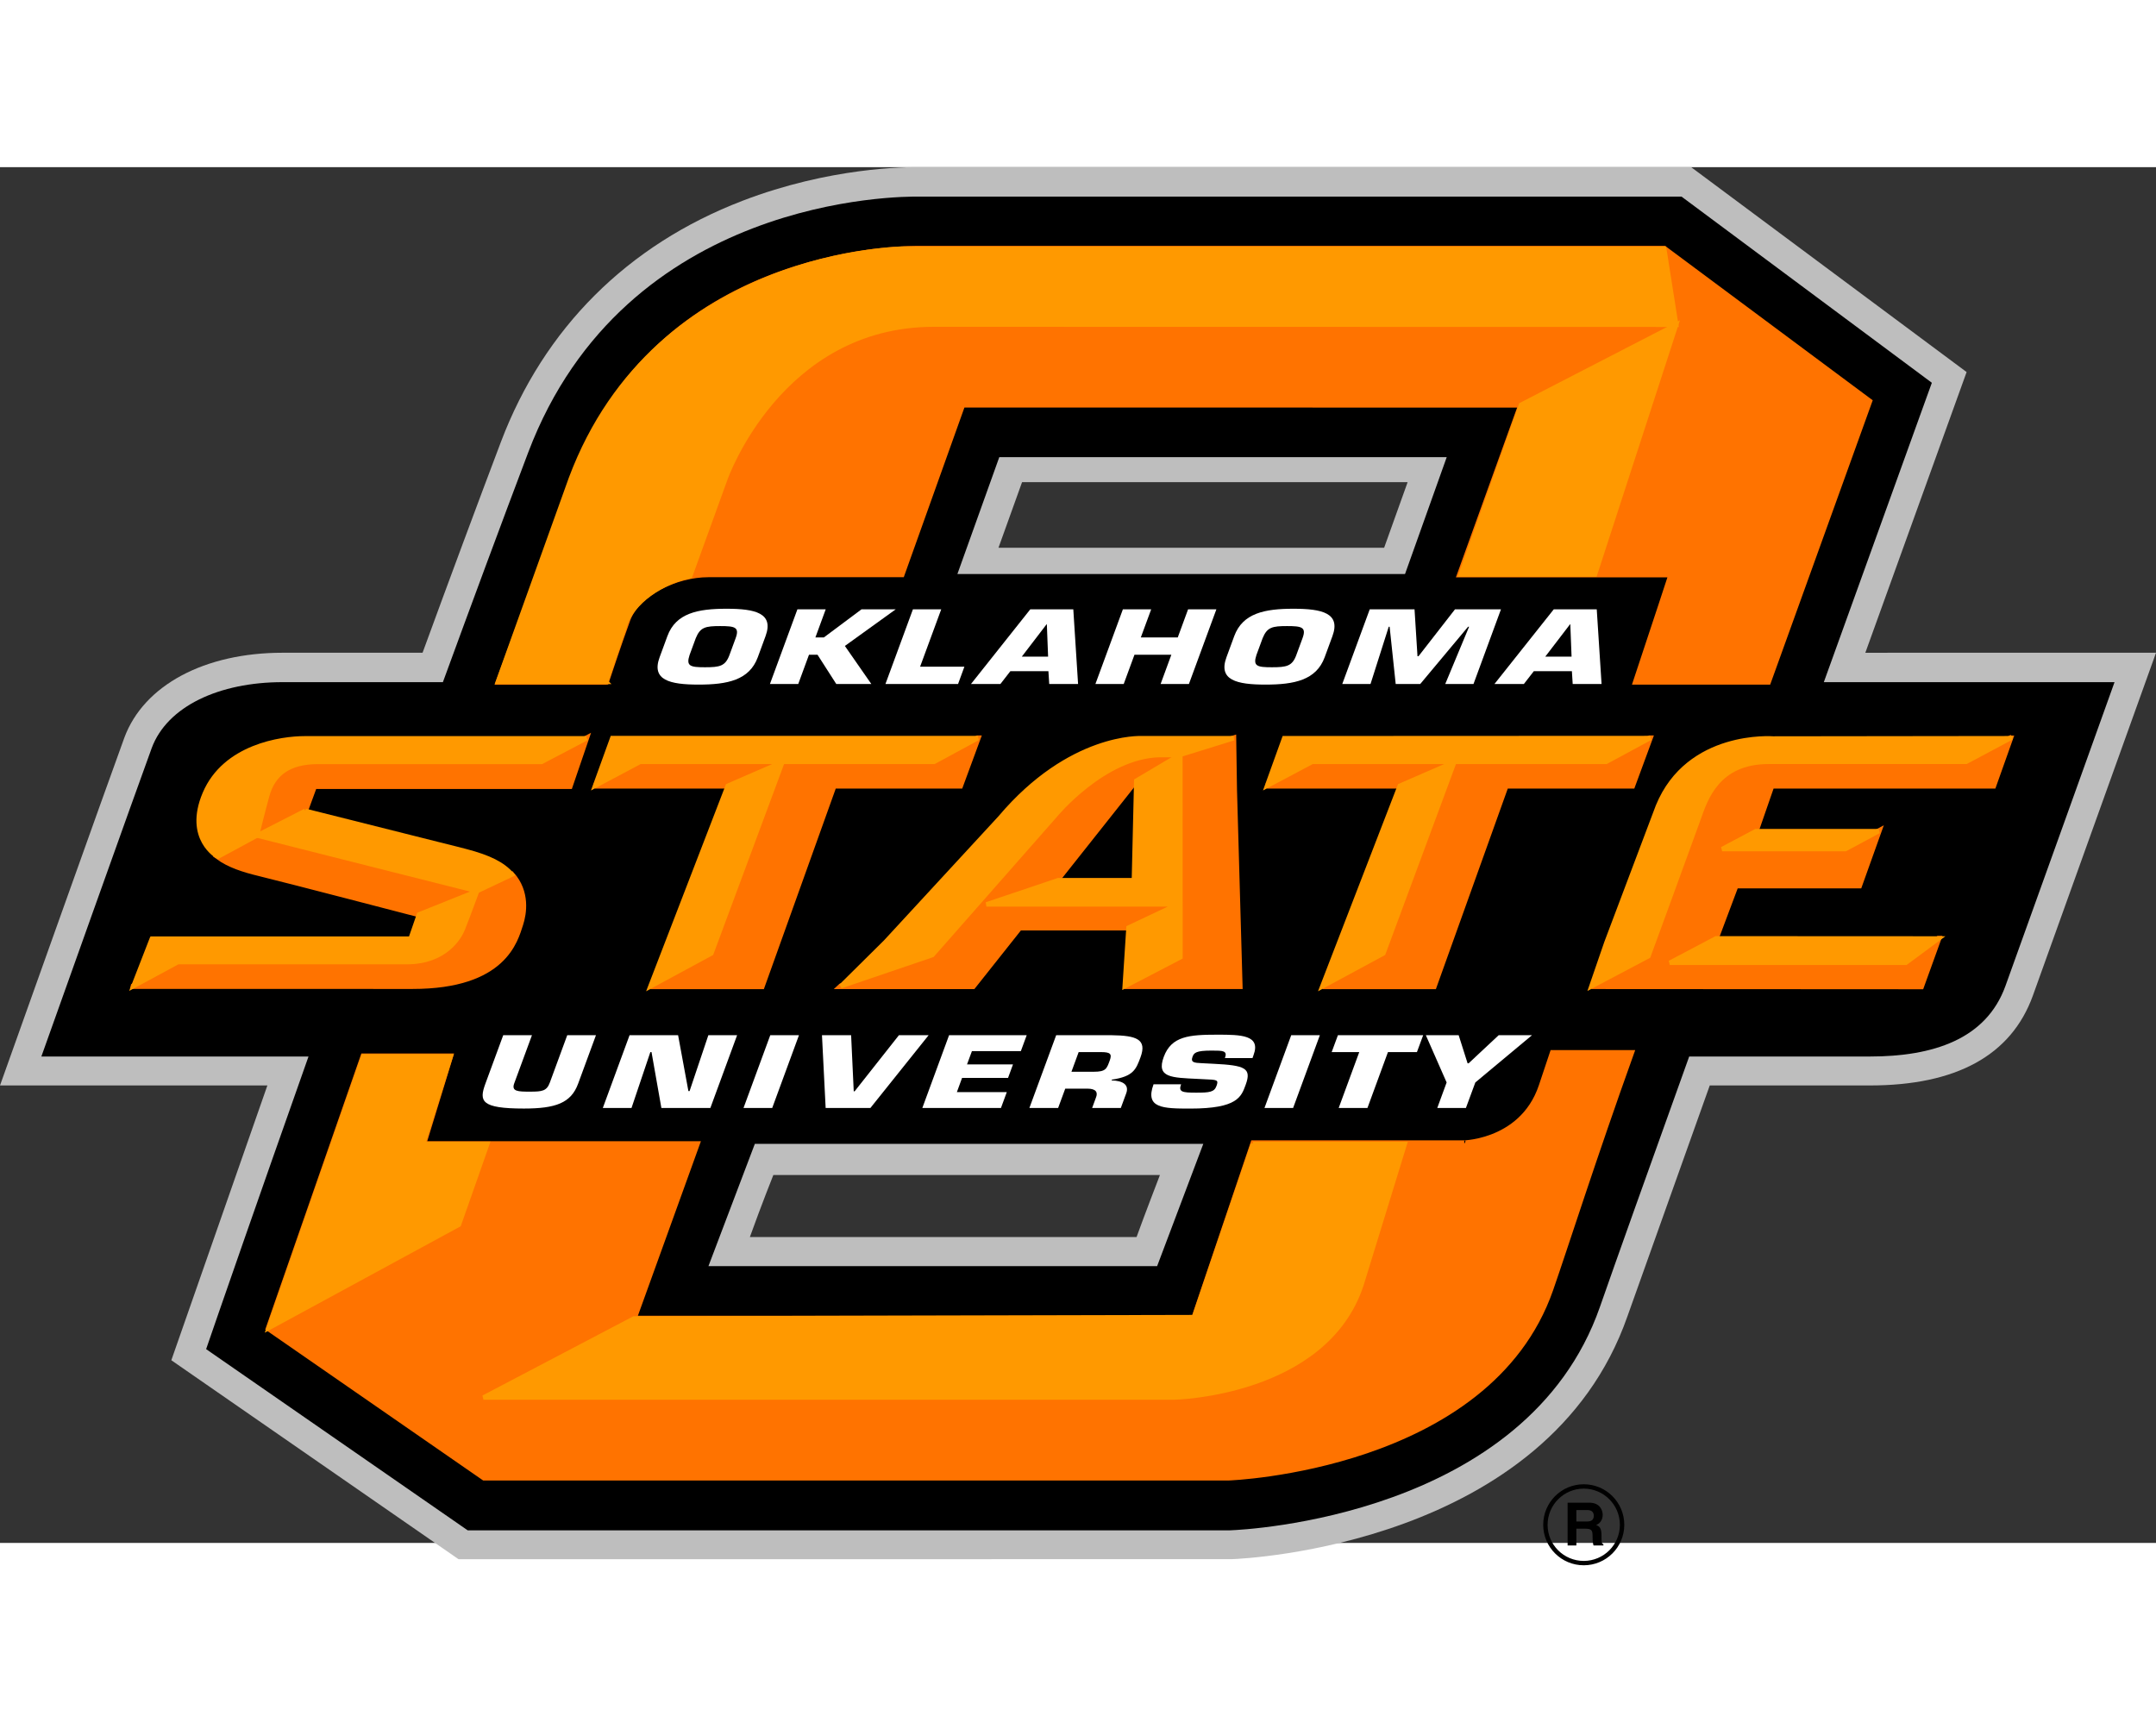 <?xml version="1.0" encoding="UTF-8" standalone="no"?>
<svg xmlns:rdf="http://www.w3.org/1999/02/22-rdf-syntax-ns#" xmlns="http://www.w3.org/2000/svg" enable-background="new 0 0 386.912 250.934" height="306.912px" viewBox="0 0 386.912 246.912" width="386.91px" version="1.1" y="0px" x="0px" xmlns:cc="http://creativecommons.org/ns#" xmlns:xlink="http://www.w3.org/1999/xlink" xmlns:dc="http://purl.org/dc/elements/1.1/"><rect x="0" y="0" width="386.912" height="246.912" fill="#333333" stroke="none"/><g><path d="m281.32 239.69h3.882c2.043 0 2.414 1.507 2.414 2.17 0 0.841-0.426 1.568-1.182 1.826 0.625 0.277 0.969 0.515 0.969 1.946 0 1.122 0 1.4 0.343 1.531v0.206h-1.774c-0.106-0.368-0.172-0.763-0.172-1.552 0-1.051-0.065-1.456-1.253-1.456h-1.654v3.008h-1.572v-7.679zm3.453 3.377c0.831 0 1.243-0.288 1.243-1.051 0-0.404-0.186-1.002-1.126-1.002h-1.998v2.053h1.881z" clip-path="url(#a)"/><path d="m276.94 243.66c0-4.013 3.251-7.277 7.281-7.277 4.013 0 7.271 3.258 7.271 7.277 0 4.02-3.265 7.264-7.271 7.264-4.024 0-7.275-3.251-7.281-7.264zm0.789 0c0 3.588 2.897 6.481 6.492 6.481 3.576-0.007 6.48-2.894 6.48-6.481 0-3.584-2.904-6.488-6.48-6.495-3.595 0.007-6.482 2.911-6.492 6.495z" clip-path="url(#a)"/><path d="m334.75 87.149c3.629-10.06 18.174-50.376 18.174-50.376l-49.423-36.766h-138.41c-2.492-0.05-16.191 0.017-31.845 6.028-20.634 7.924-35.622 22.885-43.349 43.269-4.257 11.25-9 24.002-14.064 37.845h-25.11c-14.031 0-24.918 5.835-28.402 15.231-1.862 5.01-22.32 62.43-22.32 62.43h47.982c-3.512 10.017-17.236 49.315-17.236 49.315l51.547 35.712 138.78-0.011c2.308-0.082 56.655-2.529 70.987-43.597 0 0 11.023-30.923 14.769-41.42h28.712c15.547 0 25.393-5.417 29.261-16.086l22.114-61.576c0 0.001-41.218 0.004-52.165 0.004m-200.18 104.86c2.124-5.907 4.212-11.129 4.212-11.129h69.375s-2.925 7.594-4.191 11.129h-69.396m118.04-135.48-4.216 11.772h-69.209l4.232-11.772h69.193z" clip-path="url(#a)" fill="#bebebe"/><path d="m327.3 92.427c9.461-26.24 16.828-46.647 17.014-47.164l2.372-6.567-44.919-33.411h-136.68c-3.61-0.067-52.86-0.091-70.297 45.919-4.952 13.081-10.154 27.13-15.309 41.223h-28.756c-11.363 0-20.712 4.32-23.496 11.824-1.871 5.034-19.806 55.366-19.806 55.366h47.941c-9.382 26.528-15.902 45.375-16.043 45.773l-2.328 6.742 46.942 32.522h136.78l0.168-0.011c2.159-0.079 53.071-2.354 66.239-40.092 2.691-7.73 8.774-24.758 16.018-44.936h32.402c11.359 0 20.875-3.083 24.339-12.626 3.457-9.55 19.591-54.564 19.591-54.564h-52.171m-67.674-40.379-7.483 20.977h-80.332l7.52-20.98c-0.001 0 61.761 0.003 80.295 0.003m-132.49 145.19 8.328-21.95h80.479l-8.287 21.95h-80.52z" clip-path="url(#a)"/></g><g stroke="#ff7300" fill="#ff7300"><path d="m108.77 92.377c1.852-5.596 3.596-10.535 3.874-11.25 1.814-4.72 8.661-8.034 14.468-8.034h34.725l10.882-30.449 100.25 0.003-10.985 30.47h37.937s-2.829 8.661-6.361 19.26h23.762c10.123-28.101 18.159-50.359 18.159-50.359l-36.82-27.387h-23.006-40.46-70.211s-45.854-1.201-61.404 39.854c-4.59 12.082-9.365 24.939-14.106 37.893h19.285z" clip-path="url(#a)"/><path d="m278.63 158.96c-0.299 0.893-1.898 5.685-1.994 5.973-3.601 10.717-15.417 10.23-13.861 10.23h-37.864l-10.648 31.476h-100.5l11.311-31.321h-49.078l4.819-15.746h-15.614l-17.008 48.849 38.671 26.786h23.003 87.635 23.034s46.504-1.679 57.705-33.796c2.575-7.377 7.758-23.68 14.5-42.45h-14.112z" clip-path="url(#a)"/><polygon clip-path="url(#a)" points="114.87 106.73 107.04 110.89 106.78 111.03 107.12 111.03 130.39 111.03 130.6 111.03 130.75 110.96 140.42 106.76 127.66 141.11 116.74 147.02 136.73 147.02 149.63 111.03 172.33 111.03 175.48 102.49 175.45 102.49 167.63 106.73"/><polygon clip-path="url(#a)" points="235.48 106.73 228.13 110.63 227.38 111.03 228.14 111.03 250.68 111.03 251.2 111.03 251.36 110.96 260.99 106.77 248.27 141.11 237.33 147.02 257.33 147.02 270.23 111.03 292.94 111.03 296.09 102.49 296.07 102.49 288.24 106.73"/><path d="m211.35 132.31h-34.329l12.842-4.315h-0.208l14.298-18.04-0.007 0.151 7.751-4.602-0.037 0.01h-3.608c-10.021 0.268-18.681 10.831-18.681 10.831l-22.055 25.068-16.392 5.578-0.026 0.024h23.717l8.353-10.528h19.55l8.832-4.177z" clip-path="url(#a)"/><polygon clip-path="url(#a)" points="211.83 105.46 211.83 141.79 201.84 147 222.49 147 221.49 111.76 221.35 102.5"/><path d="m56.394 111.1h45.87l2.928-8.563-8.004 4.209h-40.105c-5.395 0-8.077 2.271-9.131 6.028-0.731 2.605-1.842 7.185-1.842 7.185l-6.996 3.786c2.019 1.494 4.722 2.334 7.309 2.959 5.494 1.339 28.558 7.357 28.772 7.412l10.432-4.178s-1.873 5.057-2.587 6.835c-0.573 1.435-3.108 5.901-10.032 5.901h-41.079l-7.966 4.294-0.003 0.014s33.985 0.007 50.071 0.007c16.462 0 18.422-8.28 19.358-11.122 0.63-1.916 1.248-5.747-1.537-8.901l-6.239 2.959-39.493-9.976 8.647-4.418 1.627-4.431z" clip-path="url(#a)"/><path d="m360.74 102.51-7.896 4.207h-35.454c-9.227 0-11.324 6.754-12.547 10.179-1.219 3.416-9.021 24.709-9.021 24.709l-10.212 5.403 59.168 0.035 3.103-8.585h-0.014l-5.85 4.329h-42.36l8.283-4.367 3.557-9.478h22.165l3.495-9.771-5.979 3.201h-22.121l6.048-3.201 2.822-8.143h39.807l3.028-8.517h-0.022z" clip-path="url(#a)"/></g><g fill="#fff"><path d="m126.52 89.754c-2.64 0-3.431-0.192-2.771-2.197l1.111-3.019c0.805-1.979 1.74-2.176 4.384-2.176 2.636 0 3.501 0.197 2.773 2.176l-1.11 3.019c-0.739 2.005-1.747 2.197-4.387 2.197m-1.143 3.112c5.153 0 9.097-0.788 10.616-4.911l1.392-3.793c1.519-4.123-1.845-4.911-7.003-4.911-5.152 0-9.097 0.788-10.612 4.911l-1.396 3.793c-1.517 4.123 1.851 4.911 7.003 4.911" clip-path="url(#a)"/><polygon points="154.6 79.36 160.74 79.36 151.62 85.93 156.37 92.763 150.08 92.763 146.71 87.507 145.18 87.507 143.25 92.763 138.17 92.763 143.1 79.36 148.18 79.36 146.33 84.401 147.85 84.401" clip-path="url(#a)"/><polygon points="171.93 92.763 158.9 92.763 163.83 79.358 168.91 79.358 165.12 89.651 173.07 89.651" clip-path="url(#a)"/><path d="m188.09 87.846h-4.717l4.442-5.803h0.05l0.225 5.803zm0.057 2.609 0.145 2.305h5.178l-0.857-13.403h-7.721l-10.641 13.403h5.279l1.79-2.305h6.827z" clip-path="url(#a)"/><polygon points="210.21 87.506 203.59 87.506 201.66 92.761 196.58 92.761 201.51 79.358 206.59 79.358 204.73 84.399 211.36 84.399 213.21 79.358 218.29 79.358 213.36 92.761 208.28 92.761" clip-path="url(#a)"/><path d="m228.25 89.754c-2.644 0-3.434-0.192-2.774-2.197l1.112-3.019c0.804-1.979 1.744-2.176 4.384-2.176 2.637 0 3.505 0.197 2.777 2.176l-1.112 3.019c-0.728 2.005-1.744 2.197-4.387 2.197m-1.146 3.112c5.155 0 9.097-0.788 10.621-4.911l1.394-3.793c1.514-4.123-1.851-4.911-7-4.911-5.159 0-9.1 0.788-10.624 4.911l-1.394 3.793c-1.518 4.123 1.853 4.911 7.003 4.911" clip-path="url(#a)"/><polygon points="245.81 79.358 253.85 79.358 254.38 87.777 254.56 87.777 261.11 79.358 269.36 79.358 264.43 92.761 259.36 92.761 263.64 82.483 263.46 82.483 254.87 92.761 250.47 92.761 249.38 82.483 249.22 82.483 245.95 92.761 240.88 92.761" clip-path="url(#a)"/><path d="m282.03 87.846h-4.717l4.442-5.803h0.051l0.224 5.803zm0.059 2.609 0.144 2.305h5.181l-0.865-13.403h-7.714l-10.643 13.403h5.279l1.789-2.305h6.829z" clip-path="url(#a)"/><path d="m106.95 155.79-3.203 8.706c-1.279 3.481-4.06 4.456-9.727 4.456-7.726 0-8.063-1.322-6.914-4.456l3.203-8.706h5.156l-3.181 8.637c-0.542 1.476 0.685 1.493 2.851 1.493 2.19 0 2.983-0.113 3.546-1.651l3.115-8.479h5.154z" clip-path="url(#a)"/><polygon points="112.98 155.79 121.69 155.79 123.54 165.82 123.75 165.82 127.12 155.79 132.28 155.79 127.48 168.85 118.69 168.85 116.92 158.82 116.71 158.82 113.33 168.85 108.18 168.85" clip-path="url(#a)"/><polygon points="138.23 155.79 143.38 155.79 138.58 168.85 133.43 168.85" clip-path="url(#a)"/><polygon points="156.2 168.85 148.17 168.85 147.51 155.79 152.74 155.79 153.21 165.86 153.37 165.86 161.32 155.79 166.65 155.79" clip-path="url(#a)"/><polygon points="180.9 163.46 172.65 163.46 171.72 166 180.68 166 179.63 168.85 165.52 168.85 170.32 155.79 184.25 155.79 183.2 158.65 174.42 158.65 173.54 161.03 181.79 161.03" clip-path="url(#a)"/><path d="m192.28 162.35 1.294-3.529h3.992c1.706 0 2.012 0.326 1.593 1.493-0.546 1.483-0.676 2.036-2.885 2.036h-3.994m-7.546 6.499h5.156l1.276-3.467h3.989c1.547 0 1.921 0.666 1.509 1.638l-0.671 1.83h5.147l0.971-2.637c0.543-1.476-0.524-2.259-2.626-2.31l0.049-0.137c3.872-0.577 4.339-1.847 5.142-4.02 1.202-3.254-0.755-3.896-5.193-3.955h-9.943l-4.806 13.058z" clip-path="url(#a)"/><path d="m217.79 160.92c5.623 0.278 6.859 0.762 5.761 3.756-0.797 2.163-1.448 4.284-9.948 4.284-4.923 0-8.163-0.069-6.591-4.356h4.943c-0.498 1.363 0.175 1.5 2.698 1.5 2.416 0 3.254-0.103 3.652-1.198 0.422-1.129 0.13-1.116-2.245-1.215l-1.119-0.058c-4.679-0.23-7.477-0.209-6.097-3.948 1.38-3.745 4.586-3.989 9.636-3.989 4.223 0 7.816 0.055 6.484 3.649l-0.192 0.549h-4.95c0.495-1.342-0.333-1.342-2.393-1.342-2.776 0-3.154 0.385-3.422 1.112-0.385 1.044 0.35 1.082 1.688 1.15l2.095 0.106z" clip-path="url(#a)"/><polygon points="231.72 155.79 236.86 155.79 232.06 168.85 226.92 168.85" clip-path="url(#a)"/><polygon points="243.93 158.82 238.98 158.82 240.1 155.79 255.4 155.79 254.28 158.82 249.08 158.82 245.4 168.85 240.24 168.85" clip-path="url(#a)"/><polygon points="257.93 168.85 259.61 164.27 255.88 155.79 261.77 155.79 263.37 160.83 263.56 160.83 268.95 155.79 274.93 155.79 264.76 164.27 263.07 168.85" clip-path="url(#a)"/></g><g stroke="#f90" fill="#f90"><polygon clip-path="url(#a)" points="65.201 159.57 48.228 208.34 82.356 189.8 87.459 175.29 75.944 175.29 80.891 159.57" stroke-width=".8"/><path d="m108.77 92.377c1.852-5.596 3.181-9.332 3.385-10.067 1.178-4.25 6.768-7.962 11.692-8.884l6.33-17.477s9.709-27.694 37.402-27.694l133.23 0.026-2.152-13.651h-136.34s-44.443 0.106-59.856 41.227l-13.118 36.52h19.428z" clip-path="url(#a)" stroke-width="0.8"/><g stroke-width=".8"><path d="m224.86 175.3-10.566 31.088-100.52 0.24-27.011 14.185h124.04s27.02-0.587 33.508-20.191l7.792-25.314-27.243-0.008z" clip-path="url(#a)"/><polygon clip-path="url(#a)" points="272.96 42.647 262.14 73.117 286.23 73.117 300.8 28.281"/><path d="m105.24 102.51h-50.541c-4.222 0-14.359 1.445-17.952 9.912-3.455 8.153 2.348 11.33 2.348 11.33l7.017-3.797s1.111-4.579 1.845-7.185c1.054-3.761 3.737-6.032 9.128-6.032h40.105l8.05-4.228z" clip-path="url(#a)"/><path d="m54.784 115.52-8.664 4.43 39.493 9.972 6.253-2.961c-1.617-1.883-4.116-3.11-8.235-4.186-1.565-0.429-1.653-0.403-28.847-7.255" clip-path="url(#a)"/><path d="m27.251 138.47-3.308 8.506 7.983-4.308h41.083c6.92 0 9.459-4.466 10.029-5.901 0.716-1.775 2.586-6.835 2.586-6.835l-10.436 4.181-1.505 4.356h-46.432z" clip-path="url(#a)"/><polygon clip-path="url(#a)" points="167.63 106.73 175.48 102.47 109.88 102.47 106.78 111.03 114.87 106.73"/><polygon clip-path="url(#a)" points="140.42 106.76 130.6 111.03 116.71 147.04 127.66 141.11"/><path d="m221.38 102.49h-16.573s-12.734-0.651-25.333 14.282l-20.557 22.286-8.01 7.933 16.409-5.582 22.054-25.07s8.664-10.56 18.678-10.827h3.611l9.721-3.022z" clip-path="url(#a)"/><polygon clip-path="url(#a)" points="189.91 127.97 177.02 132.31 211.35 132.31 202.52 136.48 201.84 147 211.84 141.79 211.83 105.42 203.91 110.12 203.49 127.97"/><polygon clip-path="url(#a)" points="288.23 106.73 296.13 102.46 230.46 102.49 227.38 111.03 235.48 106.73"/><polygon clip-path="url(#a)" points="260.99 106.77 251.2 111.03 237.29 147.04 248.26 141.11"/><path d="m360.78 102.49-42.581 0.053s-15.221-1.21-20.683 12.169l-9.234 24.469-2.701 7.844 10.243-5.417s7.799-21.297 9.015-24.712c1.222-3.421 3.326-10.173 12.55-10.173h35.454l7.937-4.233z" clip-path="url(#a)"/><polygon clip-path="url(#a)" points="309.05 122.38 331.18 122.38 337.15 119.17 315.1 119.17"/><polygon clip-path="url(#a)" points="299.66 142.79 342.02 142.79 347.91 138.43 307.96 138.41"/></g></g></svg>
